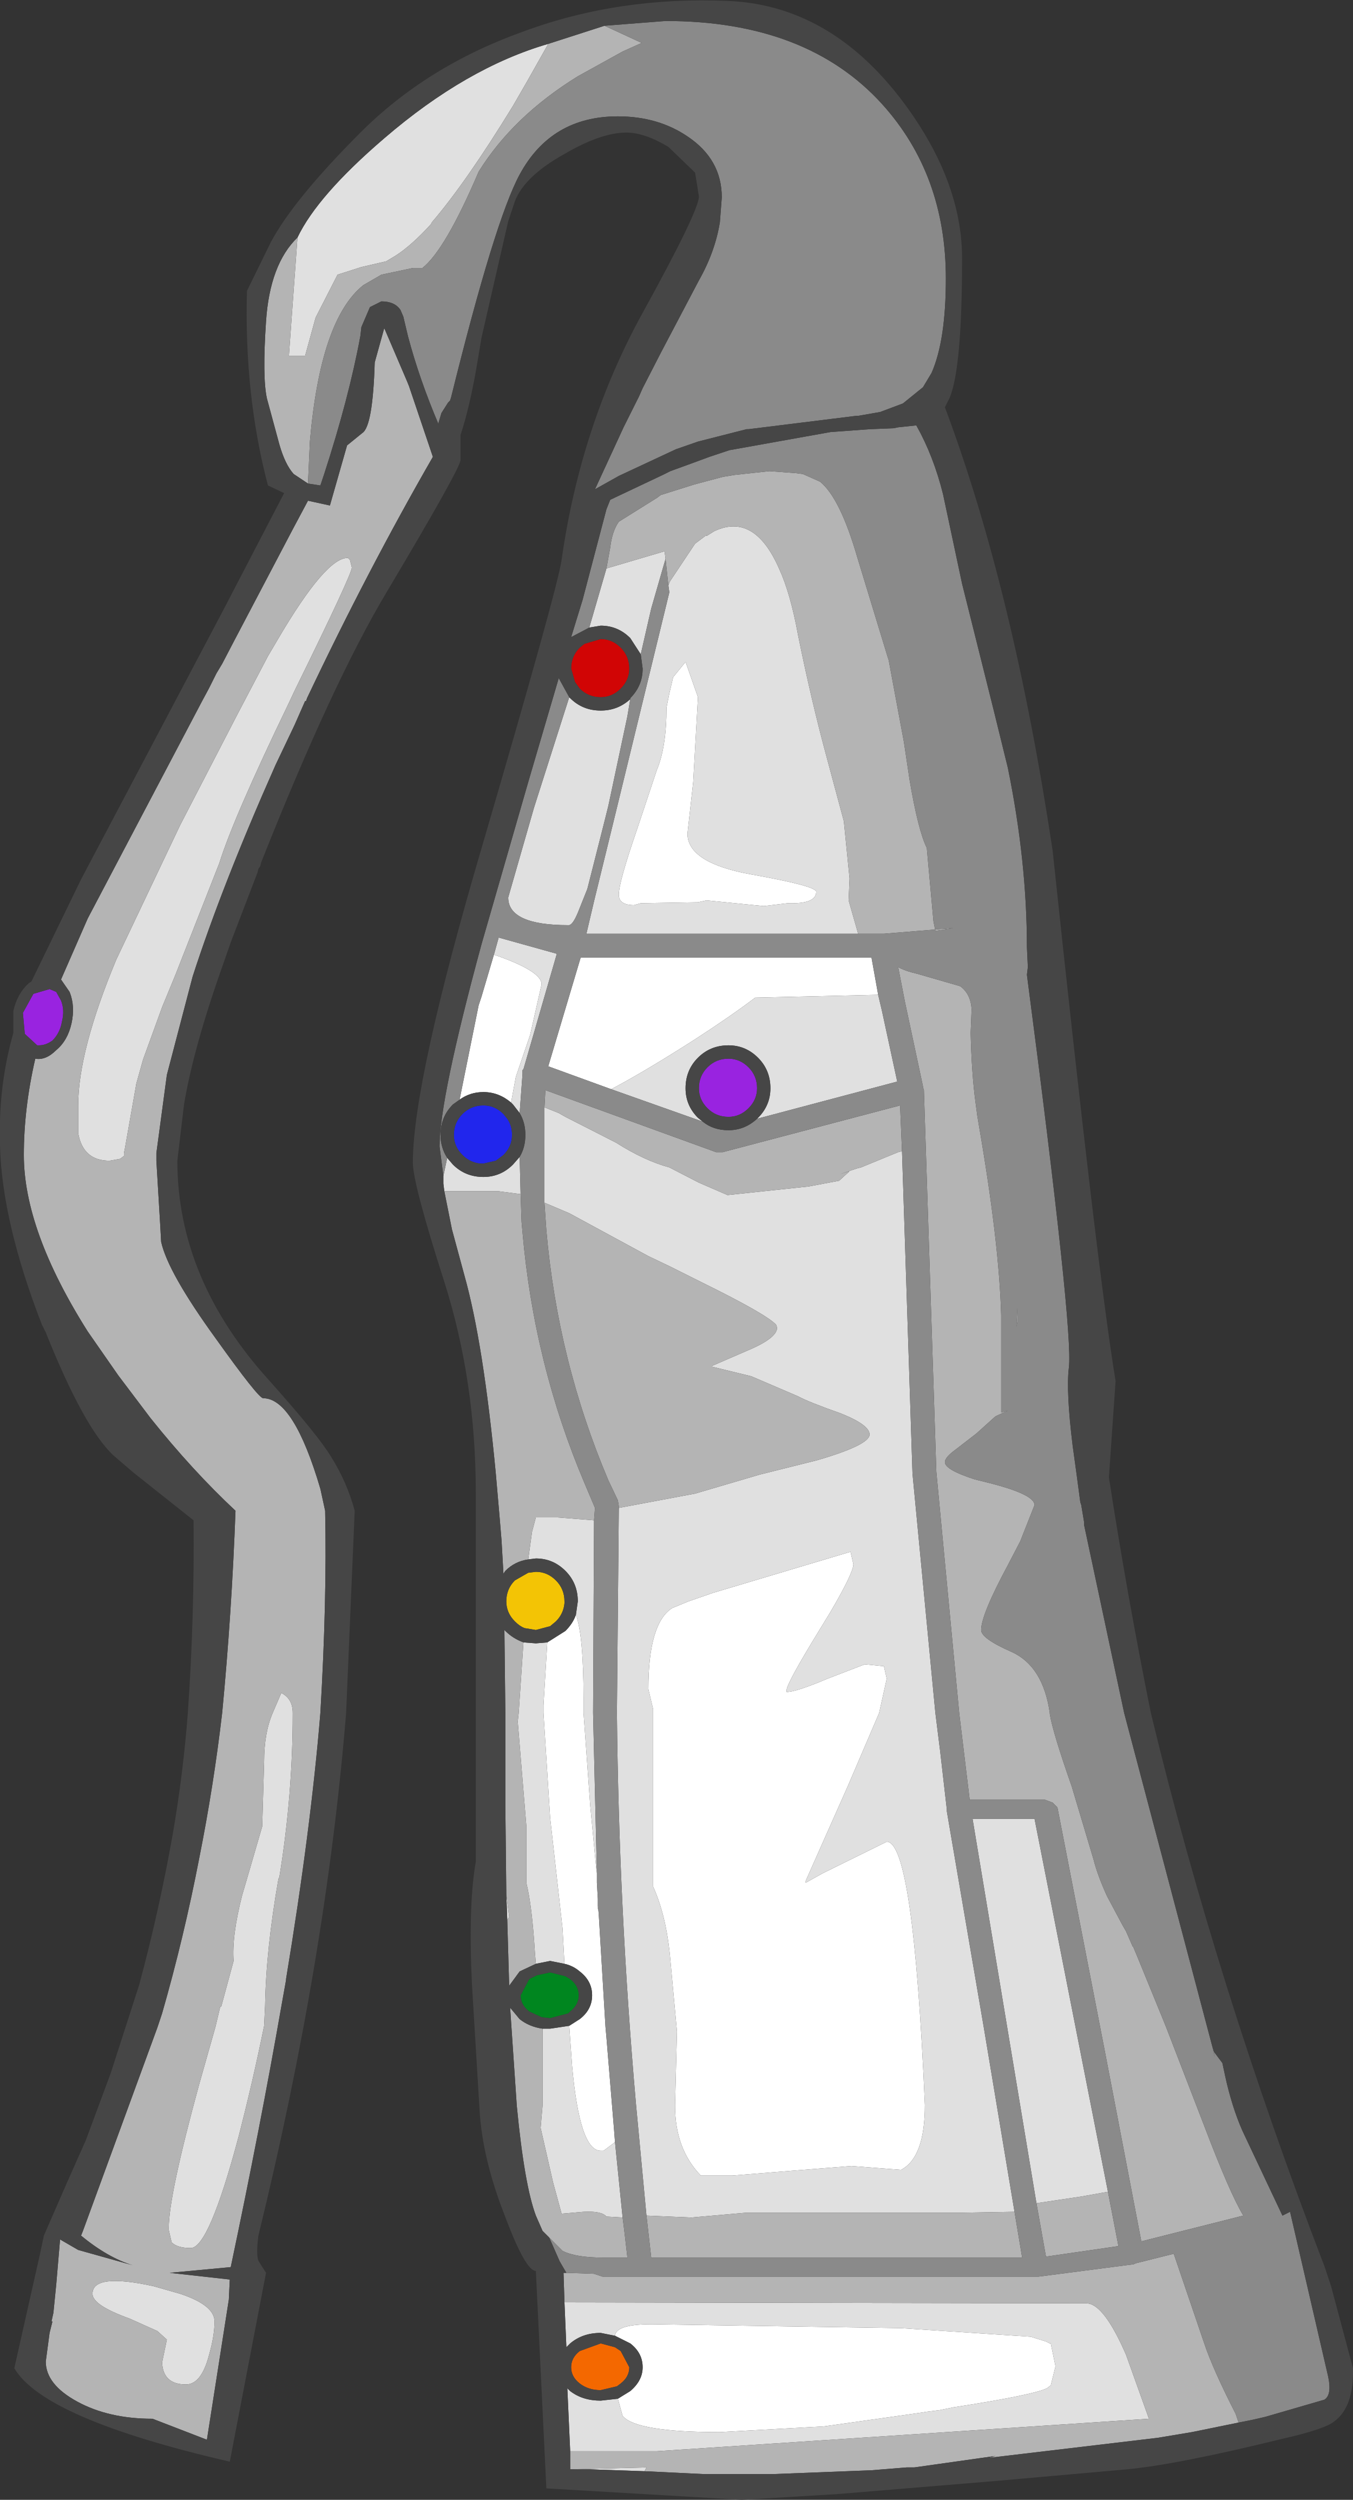 <?xml version="1.0" encoding="UTF-8" standalone="no"?>
<svg xmlns:ffdec="https://www.free-decompiler.com/flash" xmlns:xlink="http://www.w3.org/1999/xlink" ffdec:objectType="shape" height="131.05px" width="70.95px" xmlns="http://www.w3.org/2000/svg">
  <rect width="100%" height="100%" fill="#333333" stroke="none"/>
  <g transform="matrix(1.0, 0.0, 0.0, 1.0, 32.0, 141.5)">
    <path d="M19.6 -35.15 L19.55 -35.15 19.6 -35.15" fill="#eeeae6" fill-rule="evenodd" stroke="none"/>
    <path d="M-7.75 -80.95 Q-8.2 -81.4 -8.2 -82.0 -8.2 -82.65 -7.75 -83.1 -7.3 -83.55 -6.65 -83.55 -6.05 -83.55 -5.6 -83.1 L-5.4 -82.85 Q-5.15 -82.5 -5.15 -82.0 -5.15 -81.4 -5.6 -80.95 L-6.0 -80.65 -6.65 -80.5 -6.8 -80.5 Q-7.35 -80.55 -7.75 -80.95" fill="#2126ed" fill-rule="evenodd" stroke="none"/>
    <path d="M-3.15 -38.1 L-2.35 -37.9 -2.1 -37.75 Q-1.65 -37.4 -1.65 -36.9 -1.65 -36.4 -2.1 -36.05 L-2.2 -35.95 -3.15 -35.7 -3.6 -35.75 -4.25 -36.05 Q-4.7 -36.4 -4.7 -36.9 L-4.25 -37.75 -3.85 -37.95 -3.15 -38.1" fill="#00861f" fill-rule="evenodd" stroke="none"/>
    <path d="M-3.9 -59.1 Q-3.3 -59.1 -2.85 -58.65 -2.4 -58.2 -2.4 -57.55 L-2.4 -57.45 Q-2.45 -56.9 -2.85 -56.5 L-3.15 -56.25 -3.9 -56.05 -4.5 -56.15 Q-4.75 -56.25 -5.0 -56.5 -5.45 -56.95 -5.45 -57.55 -5.45 -58.2 -5.0 -58.65 L-4.3 -59.05 -3.9 -59.1" fill="#f3c405" fill-rule="evenodd" stroke="none"/>
    <path d="M0.55 -16.55 L0.35 -16.4 -0.5 -16.2 Q-1.15 -16.2 -1.6 -16.55 -2.05 -16.9 -2.05 -17.4 -2.05 -17.9 -1.6 -18.25 L-0.5 -18.65 0.25 -18.45 0.55 -18.25 1.0 -17.4 Q1.0 -16.9 0.55 -16.55" fill="#f46800" fill-rule="evenodd" stroke="none"/>
    <path d="M1.0 -106.45 Q1.0 -105.85 0.55 -105.4 0.1 -104.95 -0.5 -104.95 -1.15 -104.95 -1.6 -105.4 L-1.85 -105.75 -2.05 -106.45 Q-2.05 -107.1 -1.6 -107.55 L-1.35 -107.75 -0.5 -108.0 Q0.1 -108.0 0.55 -107.55 1.0 -107.1 1.0 -106.45" fill="#d10505" fill-rule="evenodd" stroke="none"/>
    <path d="M6.2 -86.0 Q6.8 -86.0 7.25 -85.55 7.7 -85.1 7.7 -84.45 7.7 -83.85 7.25 -83.4 6.8 -82.95 6.2 -82.95 5.55 -82.95 5.1 -83.4 4.65 -83.85 4.65 -84.45 4.65 -85.1 5.1 -85.55 5.55 -86.0 6.2 -86.0 M-28.8 -89.05 Q-28.6 -88.55 -28.75 -87.95 -28.85 -87.35 -29.25 -86.95 -29.6 -86.7 -29.95 -86.7 L-30.05 -86.7 -30.7 -87.3 -30.8 -88.4 -30.25 -89.4 -29.4 -89.65 -29.05 -89.5 -28.8 -89.05" fill="#9923e0" fill-rule="evenodd" stroke="none"/>
    <path d="M0.4 -15.75 L1.05 -16.15 Q1.7 -16.7 1.7 -17.4 1.7 -18.15 1.05 -18.65 L0.25 -19.05 Q0.3 -19.7 2.45 -19.65 L12.0 -19.5 15.25 -19.45 22.05 -19.0 22.85 -18.75 23.05 -18.65 23.1 -18.65 23.35 -17.45 23.1 -16.45 22.9 -16.3 Q22.2 -15.95 18.0 -15.3 L17.25 -15.15 16.45 -15.05 16.5 -15.05 14.75 -14.8 11.2 -14.3 5.75 -14.0 Q1.35 -14.0 0.65 -14.85 L0.4 -15.75 M-2.15 -35.3 L-1.6 -35.65 Q-0.95 -36.15 -0.95 -36.9 -0.95 -37.65 -1.6 -38.15 -1.95 -38.45 -2.4 -38.55 L-2.5 -40.4 -3.15 -46.2 -3.5 -51.7 -3.5 -52.1 -3.3 -55.4 -2.35 -56.0 Q-1.95 -56.4 -1.8 -56.85 -1.4 -55.75 -1.4 -52.45 L-1.4 -51.7 -1.05 -46.85 -0.75 -43.7 -0.7 -43.3 -0.7 -42.8 -0.65 -41.95 -0.65 -41.7 -0.65 -41.6 -0.65 -41.45 -0.6 -41.2 -0.6 -41.1 -0.25 -35.25 -0.2 -34.7 0.2 -29.85 0.25 -29.2 -0.35 -28.75 -0.5 -28.75 Q-1.6 -28.75 -2.0 -33.2 L-2.15 -35.3 M1.4 -98.0 L2.45 -101.15 Q2.95 -102.35 2.95 -104.4 L3.1 -105.15 3.3 -106.0 3.95 -106.8 4.6 -104.95 4.35 -100.5 4.05 -97.8 Q4.05 -96.25 7.45 -95.65 10.8 -95.05 10.8 -94.75 10.8 -94.1 9.3 -94.15 L8.05 -94.0 5.05 -94.3 4.6 -94.2 1.6 -94.15 1.25 -94.05 Q0.45 -94.05 0.45 -94.6 0.45 -95.25 1.4 -98.0 M0.05 -84.4 L-3.25 -85.6 -1.55 -91.3 13.7 -91.3 14.05 -89.35 7.6 -89.2 Q6.35 -88.25 4.5 -87.05 1.85 -85.35 0.05 -84.4 M2.25 -42.6 L2.25 -51.9 2.0 -52.95 Q2.0 -56.4 3.25 -57.2 L4.1 -57.55 5.4 -58.0 12.6 -60.15 12.75 -59.5 Q12.75 -59.05 11.55 -57.0 L11.0 -56.1 Q9.25 -53.25 9.25 -52.9 L9.25 -52.8 Q9.75 -52.8 11.4 -53.5 L13.35 -54.25 14.35 -54.15 14.5 -53.5 14.1 -51.7 12.45 -47.85 10.25 -42.9 10.25 -42.8 11.15 -43.3 14.5 -44.95 Q15.9 -44.95 16.5 -31.15 16.5 -28.4 15.25 -27.75 L12.65 -27.95 9.5 -27.7 6.4 -27.45 6.0 -27.45 4.75 -27.45 Q3.4 -28.85 3.4 -31.1 L3.4 -31.15 3.5 -35.0 3.15 -38.8 Q2.95 -41.05 2.25 -42.6 M-7.9 -83.85 L-6.9 -88.8 -6.75 -89.25 -6.1 -91.45 -5.8 -91.35 Q-3.6 -90.55 -3.6 -89.9 L-4.2 -87.25 -4.95 -85.05 -5.2 -83.7 Q-5.85 -84.25 -6.65 -84.25 -7.35 -84.25 -7.9 -83.85" fill="#ffffff" fill-rule="evenodd" stroke="none"/>
    <path d="M-3.25 -139.2 L-4.35 -137.25 -5.1 -135.95 Q-7.55 -131.95 -9.35 -129.85 L-9.4 -129.75 Q-10.4 -128.65 -11.25 -128.1 L-11.75 -127.8 -13.05 -127.5 -14.3 -127.1 -15.45 -124.85 -16.0 -122.85 -16.85 -122.85 -16.4 -129.05 Q-15.35 -131.25 -11.85 -134.25 -7.55 -137.95 -3.25 -139.2 M1.8 -11.95 L-1.1 -12.05 -2.1 -12.05 1.9 -12.15 1.8 -11.95 M-2.1 -13.0 L-2.25 -16.3 -2.1 -16.15 Q-1.45 -15.65 -0.5 -15.65 L0.4 -15.75 0.65 -14.85 Q1.35 -14.0 5.75 -14.0 L11.2 -14.3 14.75 -14.8 16.5 -15.05 16.45 -15.05 17.25 -15.15 18.0 -15.3 Q22.2 -15.95 22.9 -16.3 L23.1 -16.45 23.35 -17.45 23.1 -18.65 23.05 -18.65 22.85 -18.75 22.05 -19.0 15.25 -19.45 12.0 -19.5 2.45 -19.65 Q0.3 -19.7 0.25 -19.05 L-0.5 -19.2 Q-1.45 -19.2 -2.1 -18.65 L-2.3 -18.45 -2.4 -20.8 25.0 -20.75 Q25.9 -20.7 27.05 -18.05 L28.25 -14.7 2.45 -13.0 -2.1 -13.0 M-3.55 -35.15 L-3.15 -35.15 -2.15 -35.3 -2.0 -33.2 Q-1.6 -28.75 -0.5 -28.75 L-0.35 -28.75 0.25 -29.2 0.65 -25.25 -0.2 -25.3 Q-0.45 -25.6 -1.4 -25.55 L-2.55 -25.45 -3.0 -27.1 -3.65 -29.95 -3.55 -31.1 -3.55 -35.15 M-2.4 -38.55 L-3.15 -38.7 -3.9 -38.55 -3.95 -39.15 Q-4.1 -41.6 -4.4 -42.8 L-4.4 -45.8 -4.85 -51.25 -4.8 -51.7 -4.55 -55.4 -3.9 -55.35 -3.3 -55.4 -3.5 -52.1 -3.5 -51.7 -3.15 -46.2 -2.5 -40.4 -2.4 -38.55 M-5.4 -40.85 L-5.45 -42.2 -5.3 -41.0 -5.4 -40.85 M-1.8 -56.85 L-1.7 -57.55 Q-1.7 -58.5 -2.35 -59.15 -3.0 -59.8 -3.9 -59.8 L-4.3 -59.75 -4.1 -61.2 -3.9 -61.95 -2.75 -61.95 -0.85 -61.8 -0.9 -51.7 -0.7 -43.3 -0.75 -43.7 -1.05 -46.85 -1.4 -51.7 -1.4 -52.45 Q-1.4 -55.75 -1.8 -56.85 M-8.7 -79.05 L-8.75 -79.45 -8.75 -79.85 -8.55 -80.8 -8.25 -80.45 Q-7.6 -79.8 -6.65 -79.8 -5.75 -79.8 -5.1 -80.45 L-4.75 -80.85 -4.7 -78.9 -5.85 -79.05 -8.7 -79.05 M-2.15 -104.95 L-2.1 -104.9 Q-1.45 -104.25 -0.5 -104.25 0.4 -104.25 1.05 -104.85 L0.9 -103.95 -0.1 -99.25 -0.35 -98.25 -1.2 -94.9 -1.7 -93.65 Q-1.95 -93.05 -2.15 -93.0 L-2.2 -93.0 Q-5.35 -93.0 -5.35 -94.45 L-4.0 -99.15 -2.15 -104.95 M1.6 -107.2 L1.05 -108.05 Q0.4 -108.7 -0.5 -108.7 L-1.1 -108.6 -0.3 -111.35 -0.2 -111.7 0.65 -111.95 2.85 -112.6 2.9 -112.2 2.15 -109.6 1.6 -107.2 M13.0 -92.55 L-1.25 -92.55 -0.85 -94.25 0.3 -98.95 3.1 -110.45 3.05 -110.8 3.1 -110.95 3.15 -111.05 4.45 -113.0 5.05 -113.45 5.05 -113.4 5.45 -113.65 Q7.55 -114.65 8.85 -111.7 9.45 -110.4 9.85 -108.2 10.55 -104.75 11.35 -101.8 L12.25 -98.45 12.55 -95.45 12.5 -94.3 13.0 -92.55 M1.4 -98.0 Q0.45 -95.25 0.45 -94.6 0.45 -94.05 1.25 -94.05 L1.6 -94.15 4.6 -94.2 5.05 -94.3 8.05 -94.0 9.3 -94.15 Q10.8 -94.1 10.8 -94.75 10.8 -95.05 7.45 -95.65 4.05 -96.25 4.05 -97.8 L4.35 -100.5 4.6 -104.95 3.95 -106.8 3.3 -106.0 3.1 -105.15 2.95 -104.4 Q2.95 -102.35 2.45 -101.15 L1.4 -98.0 M14.05 -89.35 L14.25 -88.5 15.05 -84.8 7.7 -82.85 7.75 -82.9 Q8.4 -83.55 8.4 -84.45 8.4 -85.4 7.75 -86.05 7.1 -86.7 6.2 -86.7 5.25 -86.7 4.6 -86.05 3.95 -85.4 3.95 -84.45 3.95 -83.55 4.6 -82.9 L4.85 -82.7 0.05 -84.4 Q1.85 -85.35 4.5 -87.05 6.35 -88.25 7.6 -89.2 L14.05 -89.35 M15.3 -81.15 L15.85 -64.25 17.05 -51.7 17.3 -49.7 17.65 -46.65 17.65 -46.55 19.6 -35.15 21.2 -25.55 18.35 -25.5 7.1 -25.5 4.25 -25.25 1.9 -25.35 1.35 -31.2 Q0.45 -41.45 0.35 -51.7 L0.45 -62.45 4.45 -63.2 7.85 -64.2 10.85 -64.95 Q13.6 -65.75 13.6 -66.3 13.6 -66.8 12.1 -67.4 10.4 -68.0 9.85 -68.3 L7.4 -69.35 5.35 -69.85 5.35 -69.9 7.2 -70.7 Q8.75 -71.35 8.75 -71.9 L8.7 -72.05 Q8.2 -72.6 4.85 -74.25 L3.15 -75.1 2.0 -75.65 -2.15 -77.9 -3.45 -78.45 -3.45 -83.45 -2.7 -83.15 -2.35 -82.95 0.3 -81.6 Q1.8 -80.65 3.1 -80.3 L4.65 -79.5 6.15 -78.85 10.4 -79.3 12.0 -79.6 12.55 -80.1 12.05 -79.95 12.95 -80.25 13.15 -80.3 15.1 -81.1 15.3 -81.15 M2.25 -42.6 Q2.95 -41.05 3.15 -38.8 L3.5 -35.0 3.4 -31.15 3.4 -31.1 Q3.4 -28.85 4.75 -27.45 L6.0 -27.45 6.4 -27.45 9.5 -27.7 12.65 -27.95 15.25 -27.75 Q16.5 -28.4 16.5 -31.15 15.9 -44.95 14.5 -44.95 L11.15 -43.3 10.25 -42.8 10.25 -42.9 12.45 -47.85 14.1 -51.7 14.5 -53.5 14.35 -54.15 13.35 -54.25 11.4 -53.5 Q9.75 -52.8 9.25 -52.8 L9.25 -52.9 Q9.25 -53.25 11.0 -56.1 L11.55 -57.0 Q12.75 -59.05 12.75 -59.5 L12.6 -60.15 5.4 -58.0 4.1 -57.55 3.25 -57.2 Q2.0 -56.4 2.0 -52.95 L2.25 -51.9 2.25 -42.6 M26.1 -26.6 L24.7 -26.35 22.35 -26.0 19.0 -46.15 22.25 -46.15 26.1 -26.6 M19.6 -35.15 L19.55 -35.15 19.6 -35.15 M-17.45 -107.95 Q-14.9 -112.3 -13.75 -112.25 L-13.65 -112.15 -13.55 -111.75 Q-13.55 -111.4 -16.45 -105.5 L-16.5 -105.4 -16.9 -104.55 Q-19.75 -98.65 -20.5 -96.25 L-22.8 -90.4 -23.5 -88.7 -24.5 -85.95 -24.85 -84.7 -25.45 -81.3 -25.5 -81.05 -25.5 -80.9 -25.7 -80.75 -26.25 -80.65 Q-27.65 -80.65 -27.9 -82.1 L-27.9 -83.55 Q-27.9 -86.4 -25.9 -91.2 L-22.55 -98.25 -19.55 -104.05 -17.95 -107.1 -17.45 -107.95 M-5.2 -83.7 L-4.95 -85.05 -4.2 -87.25 -3.6 -89.9 Q-3.6 -90.55 -5.8 -91.35 L-6.1 -91.45 -5.85 -92.35 -2.8 -91.5 -4.55 -85.45 -4.6 -85.4 -4.6 -85.3 -4.6 -85.2 -4.75 -83.15 -5.1 -83.6 -5.2 -83.7 M-0.65 -41.6 L-0.6 -41.2 -0.65 -41.45 -0.65 -41.6 M-19.05 -43.0 L-18.25 -45.75 -18.15 -49.15 Q-18.15 -50.65 -17.7 -51.7 L-17.25 -52.75 Q-16.65 -52.45 -16.65 -51.7 L-16.65 -51.65 Q-16.65 -47.4 -17.35 -43.1 L-17.4 -43.0 Q-18.05 -39.3 -18.1 -36.35 L-18.15 -35.3 Q-18.75 -32.35 -19.5 -29.45 -21.05 -23.65 -22.0 -23.65 -22.7 -23.65 -23.0 -23.95 L-23.15 -24.6 -23.15 -24.7 Q-23.15 -26.4 -21.55 -32.25 L-20.7 -35.25 -20.45 -36.3 -20.4 -36.3 -19.75 -38.7 Q-19.85 -40.0 -19.3 -42.15 L-19.05 -43.0 M-22.55 -21.25 Q-20.75 -20.65 -20.75 -19.8 -20.75 -19.05 -21.05 -18.0 -21.45 -16.5 -22.25 -16.5 -23.45 -16.5 -23.5 -17.65 L-23.25 -18.85 -23.75 -19.3 -25.2 -19.95 Q-27.15 -20.65 -27.15 -21.25 -27.15 -22.35 -23.95 -21.65 L-22.55 -21.25" fill="#e0e0e0" fill-rule="evenodd" stroke="none"/>
    <path d="M-0.3 -140.15 L1.65 -139.25 0.65 -138.8 -1.7 -137.5 Q-5.1 -135.4 -6.9 -132.5 -8.65 -128.4 -9.85 -127.45 L-10.15 -127.45 -10.35 -127.45 -12.0 -127.1 -12.95 -126.55 Q-15.2 -124.75 -15.75 -118.35 L-15.85 -116.15 -16.6 -116.65 Q-17.05 -117.15 -17.35 -118.2 L-18.0 -120.6 Q-18.25 -121.7 -18.05 -124.65 -17.85 -127.65 -16.4 -129.05 L-16.85 -122.85 -16.0 -122.85 -15.45 -124.85 -14.3 -127.1 -13.05 -127.5 -11.75 -127.8 -11.25 -128.1 Q-10.4 -128.65 -9.4 -129.75 L-9.35 -129.85 Q-7.55 -131.95 -5.1 -135.95 L-4.35 -137.25 -3.25 -139.2 -0.3 -140.15 M31.55 -34.3 L31.65 -33.95 31.7 -33.65 31.55 -34.3 M32.95 -14.5 L30.5 -14.0 28.7 -13.7 19.85 -12.65 20.2 -12.75 15.95 -12.15 15.55 -12.15 13.7 -12.0 8.55 -11.8 5.6 -11.8 4.9 -11.8 1.8 -11.95 1.9 -12.15 -2.1 -12.05 -2.1 -13.0 2.45 -13.0 28.25 -14.7 27.05 -18.05 Q25.9 -20.7 25.0 -20.75 L-2.4 -20.8 -2.45 -22.35 -2.3 -22.35 -0.85 -22.3 -0.4 -22.15 22.3 -22.15 22.4 -22.15 22.45 -22.15 27.45 -22.8 27.55 -22.85 29.55 -23.35 31.15 -18.65 Q31.6 -17.3 32.8 -14.95 L32.95 -14.5 M-3.2 -24.2 L-3.55 -24.55 -3.9 -25.35 Q-4.5 -26.95 -4.9 -31.1 L-5.25 -36.25 -4.75 -35.65 Q-4.25 -35.25 -3.55 -35.15 L-3.55 -31.1 -3.65 -29.95 -3.0 -27.1 -2.55 -25.45 -1.4 -25.55 Q-0.45 -25.6 -0.2 -25.3 L0.65 -25.25 0.75 -24.45 0.9 -23.15 -0.4 -23.15 Q-1.8 -23.15 -2.5 -23.5 L-3.2 -24.2 M-3.9 -38.55 L-4.75 -38.15 -5.3 -37.4 -5.4 -40.85 -5.3 -41.0 -5.45 -42.2 -5.5 -46.8 -5.5 -51.7 -5.55 -56.05 -5.5 -56.0 Q-5.1 -55.6 -4.55 -55.4 L-4.8 -51.7 -4.85 -51.25 -4.4 -45.8 -4.4 -42.8 Q-4.1 -41.6 -3.95 -39.15 L-3.9 -38.55 M-4.3 -59.75 Q-5.0 -59.65 -5.5 -59.15 L-5.6 -59.0 -5.7 -60.75 -5.8 -61.95 -6.0 -64.25 Q-6.65 -71.1 -7.65 -74.65 L-8.3 -77.05 -8.7 -79.05 -5.85 -79.05 -4.7 -78.9 -4.65 -77.45 -4.6 -76.9 Q-4.0 -70.0 -1.35 -63.75 L-0.8 -62.45 -0.85 -61.8 -2.75 -61.95 -3.9 -61.95 -4.1 -61.2 -4.3 -59.75 M-0.2 -111.7 L0.0 -112.8 Q0.1 -113.65 0.45 -114.15 L2.45 -115.4 2.65 -115.55 4.4 -116.1 5.9 -116.5 6.5 -116.6 8.35 -116.8 9.7 -116.7 10.1 -116.65 11.0 -116.25 Q12.05 -115.4 12.95 -112.3 L14.55 -107.05 14.6 -106.9 15.4 -102.6 15.7 -100.6 Q16.15 -97.95 16.6 -97.05 L16.95 -93.2 17.05 -92.7 18.0 -92.85 14.35 -92.55 14.1 -92.55 13.0 -92.55 12.5 -94.3 12.55 -95.45 12.25 -98.45 11.35 -101.8 Q10.55 -104.75 9.85 -108.2 9.45 -110.4 8.85 -111.7 7.55 -114.65 5.45 -113.65 L5.05 -113.4 5.05 -113.45 4.45 -113.0 3.15 -111.05 3.1 -110.95 3.05 -110.8 2.9 -112.2 2.85 -112.6 0.65 -111.95 -0.2 -111.7 M19.15 -83.75 L19.25 -83.0 19.35 -82.4 Q20.4 -76.3 20.5 -72.55 L20.5 -67.45 20.85 -67.55 20.2 -67.25 19.2 -66.35 18.1 -65.5 Q17.55 -65.1 17.55 -64.85 17.55 -64.45 19.1 -63.95 L19.9 -63.75 Q22.25 -63.15 22.25 -62.6 L21.5 -60.7 20.85 -59.45 Q19.45 -56.85 19.45 -56.05 19.45 -55.6 21.05 -54.9 22.7 -54.15 23.05 -51.7 L23.05 -51.65 Q23.2 -50.7 24.2 -47.85 L25.35 -44.0 Q25.55 -43.2 26.05 -42.1 L26.85 -40.6 27.05 -40.25 27.4 -39.45 27.4 -39.5 27.65 -38.9 29.0 -35.6 29.2 -35.1 31.15 -30.05 Q32.5 -26.5 33.2 -25.35 L27.85 -24.0 25.95 -33.9 23.45 -46.75 23.2 -47.0 22.8 -47.15 18.85 -47.15 18.3 -51.7 17.1 -64.35 16.45 -84.3 16.45 -84.35 16.4 -84.5 16.4 -84.55 15.45 -89.0 15.1 -90.8 Q15.45 -90.6 16.1 -90.45 L18.35 -89.8 Q18.9 -89.4 18.95 -88.6 L18.9 -87.35 Q18.95 -85.25 19.15 -83.75 M-3.45 -83.45 L-3.4 -84.35 5.55 -81.1 5.9 -81.1 15.2 -83.55 15.3 -81.15 15.1 -81.1 13.15 -80.3 12.95 -80.25 12.05 -79.95 12.55 -80.1 12.0 -79.6 10.4 -79.3 6.15 -78.85 4.65 -79.5 3.1 -80.3 Q1.8 -80.65 0.3 -81.6 L-2.35 -82.95 -2.7 -83.15 -3.45 -83.45 M21.2 -25.55 L21.6 -23.15 2.15 -23.15 1.9 -25.35 4.25 -25.25 7.1 -25.5 18.35 -25.5 21.2 -25.55 M0.45 -62.45 L0.45 -62.55 0.4 -62.85 -0.1 -63.9 Q-2.75 -70.15 -3.35 -77.0 L-3.45 -78.45 -2.15 -77.9 2.0 -75.65 3.15 -75.1 4.85 -74.25 Q8.2 -72.6 8.7 -72.05 L8.75 -71.9 Q8.75 -71.35 7.2 -70.7 L5.35 -69.9 5.35 -69.85 7.4 -69.35 9.85 -68.3 Q10.4 -68.0 12.1 -67.4 13.6 -66.8 13.6 -66.3 13.6 -65.75 10.85 -64.95 L7.85 -64.2 4.45 -63.2 0.45 -62.45 M21.35 -72.95 L21.35 -72.2 21.3 -71.95 21.35 -72.95 M22.35 -26.0 L24.7 -26.35 26.1 -26.6 26.65 -23.75 22.85 -23.2 22.35 -26.0 M-20.35 -106.7 L-19.75 -107.85 -16.65 -113.75 -15.85 -115.25 -14.7 -115.0 -13.8 -118.15 -13.0 -118.8 Q-12.45 -119.15 -12.35 -122.5 L-11.85 -124.3 -10.65 -121.5 -10.55 -121.25 -9.3 -117.55 Q-12.7 -111.65 -15.9 -104.9 L-15.95 -104.75 -16.0 -104.75 -16.55 -103.5 -17.55 -101.4 Q-20.35 -95.1 -21.9 -90.3 L-23.25 -85.15 -23.8 -81.05 -23.8 -80.65 -23.6 -77.3 -23.55 -76.4 Q-23.2 -74.8 -20.7 -71.35 -18.45 -68.2 -18.2 -68.2 -16.6 -68.2 -15.2 -63.45 L-14.95 -62.3 Q-14.85 -57.65 -15.2 -51.7 -15.7 -45.6 -17.0 -37.75 L-17.0 -37.7 -17.25 -36.3 Q-18.35 -30.0 -19.9 -22.65 L-23.1 -22.35 -19.95 -22.0 -20.0 -20.95 -21.15 -13.6 -24.0 -14.7 Q-26.3 -14.7 -27.95 -15.6 -29.6 -16.5 -29.6 -17.7 L-29.4 -19.2 -29.25 -19.8 -29.3 -19.8 -29.2 -20.25 -29.05 -21.75 -28.85 -24.1 -27.9 -23.55 -25.05 -22.75 Q-26.35 -23.15 -27.75 -24.3 L-27.65 -24.55 -23.75 -35.2 -23.5 -35.95 Q-22.35 -39.95 -21.55 -44.1 -20.8 -47.85 -20.35 -51.7 -19.85 -56.9 -19.65 -62.3 -21.9 -64.4 -24.1 -67.15 L-25.8 -69.4 -27.4 -71.7 Q-30.75 -77.0 -30.75 -80.95 -30.75 -83.4 -30.15 -86.0 -29.6 -85.9 -29.05 -86.45 -28.45 -86.95 -28.25 -87.85 -28.05 -88.75 -28.35 -89.5 L-28.8 -90.15 -27.4 -93.35 -21.4 -104.75 -21.05 -105.4 -20.65 -106.2 -20.35 -106.7 M-17.45 -107.95 L-17.95 -107.1 -19.55 -104.05 -22.55 -98.25 -25.9 -91.2 Q-27.9 -86.4 -27.9 -83.55 L-27.9 -82.1 Q-27.65 -80.65 -26.25 -80.65 L-25.7 -80.75 -25.5 -80.9 -25.5 -81.05 -25.45 -81.3 -24.85 -84.7 -24.5 -85.95 -23.5 -88.7 -22.8 -90.4 -20.5 -96.25 Q-19.75 -98.65 -16.9 -104.55 L-16.5 -105.4 -16.45 -105.5 Q-13.55 -111.4 -13.55 -111.75 L-13.65 -112.15 -13.75 -112.25 Q-14.9 -112.3 -17.45 -107.95 M-19.05 -43.0 L-19.3 -42.15 Q-19.85 -40.0 -19.75 -38.7 L-20.4 -36.3 -20.45 -36.3 -20.7 -35.25 -21.55 -32.25 Q-23.15 -26.4 -23.15 -24.7 L-23.15 -24.6 -23.0 -23.95 Q-22.7 -23.65 -22.0 -23.65 -21.05 -23.65 -19.5 -29.45 -18.75 -32.35 -18.15 -35.3 L-18.1 -36.35 Q-18.05 -39.3 -17.4 -43.0 L-17.35 -43.1 Q-16.65 -47.4 -16.65 -51.65 L-16.65 -51.7 Q-16.65 -52.45 -17.25 -52.75 L-17.7 -51.7 Q-18.15 -50.65 -18.15 -49.15 L-18.25 -45.75 -19.05 -43.0 M-22.55 -21.25 L-23.95 -21.65 Q-27.15 -22.35 -27.15 -21.25 -27.15 -20.65 -25.2 -19.95 L-23.75 -19.3 -23.25 -18.85 -23.5 -17.65 Q-23.45 -16.5 -22.25 -16.5 -21.45 -16.5 -21.05 -18.0 -20.75 -19.05 -20.75 -19.8 -20.75 -20.65 -22.55 -21.25" fill="#b4b4b4" fill-rule="evenodd" stroke="none"/>
    <path d="M-15.85 -116.15 L-15.75 -118.35 Q-15.2 -124.75 -12.95 -126.55 L-12.0 -127.1 -10.35 -127.45 -10.15 -127.45 -9.85 -127.45 Q-8.65 -128.4 -6.9 -132.5 -5.1 -135.4 -1.7 -137.5 L0.65 -138.8 1.65 -139.25 -0.3 -140.15 2.9 -140.4 Q10.3 -140.4 14.25 -136.05 17.6 -132.35 17.6 -126.9 17.6 -123.65 16.85 -121.95 L16.4 -121.2 15.35 -120.35 14.15 -119.9 13.0 -119.7 12.9 -119.7 7.25 -119.0 7.15 -119.0 4.6 -118.35 3.45 -117.95 0.45 -116.55 -0.8 -115.85 0.7 -119.1 1.5 -120.7 1.7 -121.15 2.65 -123.0 4.65 -126.8 Q5.5 -128.3 5.75 -129.85 L5.85 -131.15 Q5.85 -133.15 4.05 -134.35 2.5 -135.4 0.4 -135.4 -3.1 -135.4 -4.75 -132.35 -6.05 -129.95 -8.35 -120.65 L-8.4 -120.5 -8.5 -120.4 -8.85 -119.85 -9.0 -119.35 -9.0 -119.25 Q-10.0 -121.6 -10.6 -123.85 L-10.85 -124.9 -11.0 -125.25 Q-11.3 -125.7 -12.0 -125.7 L-12.6 -125.4 -13.05 -124.35 -13.1 -123.9 Q-13.7 -120.65 -15.0 -116.65 L-15.2 -116.05 -15.85 -116.15 M-1.1 -108.6 L-2.05 -108.1 -1.45 -110.05 -0.2 -114.8 0.0 -115.3 2.75 -116.6 3.15 -116.8 4.25 -117.2 5.2 -117.55 6.25 -117.9 11.55 -118.85 13.6 -119.0 14.85 -119.05 15.1 -119.1 16.05 -119.2 Q16.95 -117.6 17.45 -115.6 L18.45 -110.9 19.85 -105.3 20.1 -104.3 20.85 -101.25 Q21.85 -96.35 21.85 -91.85 L21.9 -90.8 21.85 -90.4 Q24.3 -71.7 24.05 -69.8 23.9 -68.55 24.25 -65.7 L24.45 -64.25 24.65 -62.75 24.7 -62.6 24.85 -61.7 24.85 -61.55 26.95 -51.7 31.55 -34.3 31.7 -33.65 31.65 -33.95 32.1 -33.35 32.25 -32.65 Q32.6 -31.05 33.15 -29.8 L35.25 -25.35 35.65 -25.55 37.65 -16.9 Q37.85 -15.95 37.45 -15.7 L34.35 -14.8 33.7 -14.65 32.95 -14.5 32.8 -14.95 Q31.6 -17.3 31.15 -18.65 L29.55 -23.35 27.55 -22.85 27.45 -22.8 22.45 -22.15 22.4 -22.15 22.3 -22.15 -0.4 -22.15 -0.85 -22.3 -2.3 -22.35 -2.65 -22.95 -3.2 -24.2 -2.5 -23.5 Q-1.8 -23.15 -0.4 -23.15 L0.9 -23.15 0.75 -24.45 0.65 -25.25 0.25 -29.2 0.2 -29.85 -0.2 -34.7 -0.25 -35.25 -0.6 -41.1 -0.6 -41.2 -0.65 -41.6 -0.65 -41.7 -0.65 -41.95 -0.7 -42.8 -0.7 -43.3 -0.9 -51.7 -0.85 -61.8 -0.8 -62.45 -1.35 -63.75 Q-4.0 -70.0 -4.6 -76.9 L-4.65 -77.45 -4.7 -78.9 -4.75 -80.85 Q-4.45 -81.35 -4.45 -82.0 -4.45 -82.65 -4.75 -83.15 L-4.6 -85.2 -4.6 -85.3 -4.6 -85.4 -4.55 -85.45 -2.8 -91.5 -5.85 -92.35 -6.1 -91.45 -6.75 -89.25 -6.9 -88.8 -7.9 -83.85 -8.25 -83.6 Q-8.9 -82.95 -8.9 -82.0 -8.9 -81.35 -8.55 -80.8 L-8.75 -79.85 -8.95 -81.4 Q-8.95 -83.9 -6.75 -92.0 L-4.3 -100.5 -2.7 -105.95 -2.15 -104.95 -4.0 -99.15 -5.35 -94.45 Q-5.35 -93.0 -2.2 -93.0 L-2.15 -93.0 Q-1.95 -93.05 -1.7 -93.65 L-1.2 -94.9 -0.35 -98.25 -0.1 -99.25 0.9 -103.95 1.05 -104.85 1.05 -104.9 Q1.7 -105.55 1.7 -106.45 L1.6 -107.2 2.15 -109.6 2.9 -112.2 3.05 -110.8 3.1 -110.45 0.3 -98.95 -0.85 -94.25 -1.25 -92.55 13.0 -92.55 14.1 -92.55 14.35 -92.55 18.0 -92.85 17.05 -92.7 16.95 -93.2 16.6 -97.05 Q16.15 -97.95 15.7 -100.6 L15.4 -102.6 14.6 -106.9 14.55 -107.05 12.95 -112.3 Q12.05 -115.4 11.0 -116.25 L10.1 -116.65 9.7 -116.7 8.35 -116.8 6.5 -116.6 5.9 -116.5 4.4 -116.1 2.65 -115.55 2.45 -115.4 0.45 -114.15 Q0.1 -113.65 0.0 -112.8 L-0.2 -111.7 -0.3 -111.35 -1.1 -108.6 M14.05 -89.35 L13.7 -91.3 -1.55 -91.3 -3.25 -85.6 0.05 -84.4 4.85 -82.7 Q5.4 -82.25 6.2 -82.25 7.05 -82.25 7.7 -82.85 L15.05 -84.8 14.25 -88.5 14.05 -89.35 M19.15 -83.75 Q18.95 -85.25 18.9 -87.35 L18.95 -88.6 Q18.9 -89.4 18.35 -89.8 L16.1 -90.45 Q15.45 -90.6 15.1 -90.8 L15.45 -89.0 16.4 -84.55 16.4 -84.5 16.45 -84.35 16.45 -84.3 17.1 -64.35 18.3 -51.7 18.85 -47.15 22.8 -47.15 23.2 -47.0 23.45 -46.75 25.95 -33.9 27.85 -24.0 33.2 -25.35 Q32.5 -26.5 31.15 -30.05 L29.2 -35.1 29.0 -35.6 27.65 -38.9 27.4 -39.5 27.4 -39.45 27.05 -40.25 26.85 -40.6 26.05 -42.1 Q25.55 -43.2 25.35 -44.0 L24.2 -47.85 Q23.2 -50.7 23.05 -51.65 L23.05 -51.7 Q22.7 -54.15 21.05 -54.9 19.45 -55.6 19.45 -56.05 19.45 -56.85 20.85 -59.45 L21.5 -60.7 22.25 -62.6 Q22.25 -63.15 19.9 -63.75 L19.1 -63.95 Q17.55 -64.45 17.55 -64.85 17.55 -65.1 18.1 -65.5 L19.2 -66.35 20.2 -67.25 20.85 -67.55 20.5 -67.45 20.5 -72.55 Q20.4 -76.3 19.35 -82.4 L19.25 -83.0 19.15 -83.75 M15.3 -81.15 L15.2 -83.55 5.9 -81.1 5.55 -81.1 -3.4 -84.35 -3.45 -83.45 -3.45 -78.45 -3.35 -77.0 Q-2.75 -70.15 -0.1 -63.9 L0.4 -62.85 0.45 -62.55 0.45 -62.45 0.35 -51.7 Q0.45 -41.45 1.35 -31.2 L1.9 -25.35 2.15 -23.15 21.6 -23.15 21.2 -25.55 19.6 -35.15 17.65 -46.55 17.65 -46.65 17.3 -49.7 17.05 -51.7 15.85 -64.25 15.3 -81.15 M21.35 -72.95 L21.3 -71.95 21.35 -72.2 21.35 -72.95 M26.1 -26.6 L22.25 -46.15 19.0 -46.15 22.35 -26.0 22.85 -23.2 26.65 -23.75 26.1 -26.6" fill="#8a8a8a" fill-rule="evenodd" stroke="none"/>
    <path d="M-0.3 -140.15 L-3.25 -139.2 Q-7.55 -137.95 -11.85 -134.25 -15.35 -131.25 -16.4 -129.05 -17.85 -127.65 -18.05 -124.65 -18.25 -121.7 -18.0 -120.6 L-17.35 -118.2 Q-17.05 -117.15 -16.6 -116.65 L-15.85 -116.15 -15.2 -116.05 -15.0 -116.65 Q-13.7 -120.65 -13.1 -123.9 L-13.05 -124.35 -12.6 -125.4 -12.0 -125.7 Q-11.3 -125.7 -11.0 -125.25 L-10.85 -124.9 -10.6 -123.85 Q-10.0 -121.6 -9.0 -119.25 L-9.0 -119.35 -8.85 -119.85 -8.5 -120.4 -8.4 -120.5 -8.35 -120.65 Q-6.05 -129.95 -4.75 -132.35 -3.1 -135.4 0.4 -135.4 2.5 -135.4 4.05 -134.35 5.85 -133.15 5.85 -131.15 L5.75 -129.85 Q5.5 -128.3 4.65 -126.8 L2.65 -123.0 1.7 -121.15 1.5 -120.7 0.7 -119.1 -0.8 -115.85 0.45 -116.55 3.45 -117.95 4.6 -118.35 7.15 -119.0 7.25 -119.0 12.9 -119.7 13.0 -119.7 14.15 -119.9 15.35 -120.35 16.4 -121.2 16.85 -121.95 Q17.6 -123.65 17.6 -126.9 17.6 -132.35 14.25 -136.05 10.3 -140.4 2.9 -140.4 L-0.3 -140.15 M-20.3 -90.95 Q-21.85 -86.6 -22.35 -83.6 L-22.7 -80.65 Q-22.7 -74.45 -17.9 -69.15 -15.35 -66.3 -14.65 -65.15 -13.8 -63.8 -13.4 -62.3 L-13.85 -51.7 Q-14.9 -38.8 -18.45 -24.3 -18.6 -23.15 -18.4 -22.9 L-18.05 -22.35 -19.95 -12.45 Q-29.7 -14.7 -31.25 -17.35 L-29.9 -23.35 -29.7 -24.3 -28.5 -27.05 -27.5 -29.3 -26.2 -32.8 -24.7 -37.45 Q-23.65 -41.35 -22.95 -45.3 -22.4 -48.45 -22.15 -51.7 -21.8 -56.7 -21.85 -61.8 L-25.0 -64.3 -26.05 -65.2 Q-27.6 -66.65 -29.6 -71.65 L-29.8 -72.05 Q-31.9 -77.45 -32.0 -81.45 -32.1 -84.55 -31.3 -87.35 L-31.3 -88.5 Q-31.1 -89.4 -30.5 -89.95 L-30.35 -90.05 -27.75 -95.4 -20.3 -109.5 -17.1 -115.65 -17.95 -116.05 Q-19.2 -120.8 -19.05 -126.25 L-17.8 -128.8 Q-16.6 -131.05 -13.1 -134.55 -9.6 -138.05 -4.55 -139.85 0.45 -141.7 6.2 -141.45 11.95 -141.2 15.9 -135.4 18.45 -131.65 18.45 -127.95 18.45 -122.2 17.8 -120.65 L17.55 -120.15 Q21.15 -110.55 23.2 -96.9 25.5 -75.2 26.5 -69.1 L26.15 -64.05 Q27.1 -57.9 28.35 -51.7 31.8 -37.4 37.45 -22.7 L37.8 -21.65 38.95 -17.35 Q39.0 -15.3 37.95 -14.55 37.45 -14.15 35.25 -13.65 29.75 -12.3 27.1 -12.05 L20.35 -11.45 11.9 -10.75 6.9 -10.45 -3.35 -11.05 -3.9 -22.45 Q-4.45 -22.45 -5.55 -25.4 -6.7 -28.35 -6.85 -30.85 L-7.25 -37.45 Q-7.45 -41.65 -7.05 -43.9 L-7.05 -63.25 Q-7.05 -69.1 -8.7 -74.3 -10.35 -79.45 -10.35 -80.55 -10.35 -84.8 -6.7 -97.2 -2.75 -110.7 -2.55 -112.15 -1.55 -119.2 1.7 -125.1 4.65 -130.45 4.65 -131.2 L4.45 -132.45 3.05 -133.8 Q1.8 -134.55 0.85 -134.55 -0.5 -134.55 -2.45 -133.4 -4.5 -132.25 -5.0 -130.95 L-5.35 -129.9 -6.75 -123.8 -6.95 -122.6 Q-7.35 -120.2 -7.85 -118.7 L-7.85 -117.4 Q-7.8 -117.05 -11.7 -110.5 -14.55 -105.75 -18.3 -96.3 L-18.35 -96.1 -18.45 -95.95 -18.5 -95.75 -19.9 -92.1 -20.3 -90.95 M31.55 -34.3 L26.95 -51.7 24.85 -61.55 24.85 -61.7 24.7 -62.6 24.65 -62.75 24.45 -64.25 24.25 -65.7 Q23.9 -68.55 24.05 -69.8 24.3 -71.7 21.85 -90.4 L21.9 -90.8 21.85 -91.85 Q21.85 -96.35 20.85 -101.25 L20.1 -104.3 19.85 -105.3 18.45 -110.9 17.45 -115.6 Q16.95 -117.6 16.05 -119.2 L15.1 -119.1 14.85 -119.05 13.6 -119.0 11.55 -118.85 6.25 -117.9 5.2 -117.55 4.25 -117.2 3.15 -116.8 2.75 -116.6 0.0 -115.3 -0.2 -114.8 -1.45 -110.05 -2.05 -108.1 -1.1 -108.6 -0.5 -108.7 Q0.4 -108.7 1.05 -108.05 L1.6 -107.2 1.7 -106.45 Q1.7 -105.55 1.05 -104.9 L1.05 -104.85 Q0.4 -104.25 -0.5 -104.25 -1.45 -104.25 -2.1 -104.9 L-2.15 -104.95 -2.7 -105.95 -4.3 -100.5 -6.75 -92.0 Q-8.95 -83.9 -8.95 -81.4 L-8.75 -79.85 -8.75 -79.45 -8.7 -79.05 -8.3 -77.05 -7.65 -74.65 Q-6.65 -71.1 -6.0 -64.25 L-5.8 -61.95 -5.7 -60.75 -5.6 -59.0 -5.5 -59.15 Q-5.0 -59.65 -4.3 -59.75 L-3.9 -59.8 Q-3.0 -59.8 -2.35 -59.15 -1.7 -58.5 -1.7 -57.55 L-1.8 -56.85 Q-1.95 -56.4 -2.35 -56.0 L-3.3 -55.4 -3.9 -55.35 -4.55 -55.4 Q-5.1 -55.6 -5.5 -56.0 L-5.55 -56.05 -5.5 -51.7 -5.5 -46.8 -5.45 -42.2 -5.4 -40.85 -5.3 -37.4 -4.75 -38.15 -3.9 -38.55 -3.15 -38.7 -2.4 -38.55 Q-1.95 -38.45 -1.6 -38.15 -0.95 -37.65 -0.95 -36.9 -0.95 -36.15 -1.6 -35.65 L-2.15 -35.3 -3.15 -35.15 -3.55 -35.15 Q-4.25 -35.25 -4.75 -35.65 L-5.25 -36.25 -4.9 -31.1 Q-4.5 -26.95 -3.9 -25.35 L-3.55 -24.55 -3.2 -24.2 -2.65 -22.95 -2.3 -22.35 -2.45 -22.35 -2.4 -20.8 -2.3 -18.45 -2.1 -18.65 Q-1.45 -19.2 -0.5 -19.2 L0.25 -19.05 1.05 -18.65 Q1.7 -18.15 1.7 -17.4 1.7 -16.7 1.05 -16.15 L0.4 -15.75 -0.5 -15.65 Q-1.45 -15.65 -2.1 -16.15 L-2.25 -16.3 -2.1 -13.0 -2.1 -12.05 -1.1 -12.05 1.8 -11.95 4.9 -11.8 5.6 -11.8 8.55 -11.8 13.7 -12.0 15.55 -12.15 15.95 -12.15 20.2 -12.75 19.85 -12.65 28.7 -13.7 30.5 -14.0 32.95 -14.5 33.7 -14.65 34.35 -14.8 37.45 -15.7 Q37.85 -15.95 37.65 -16.9 L35.65 -25.55 35.25 -25.35 33.15 -29.8 Q32.6 -31.05 32.25 -32.65 L32.1 -33.35 31.65 -33.95 31.55 -34.3 M1.0 -106.45 Q1.0 -107.1 0.55 -107.55 0.1 -108.0 -0.5 -108.0 L-1.35 -107.75 -1.6 -107.55 Q-2.05 -107.1 -2.05 -106.45 L-1.85 -105.75 -1.6 -105.4 Q-1.15 -104.95 -0.5 -104.95 0.1 -104.95 0.55 -105.4 1.0 -105.85 1.0 -106.45 M7.7 -82.85 Q7.05 -82.25 6.2 -82.25 5.4 -82.25 4.85 -82.7 L4.6 -82.9 Q3.95 -83.55 3.95 -84.45 3.95 -85.4 4.6 -86.05 5.25 -86.7 6.2 -86.7 7.1 -86.7 7.75 -86.05 8.4 -85.4 8.4 -84.45 8.4 -83.55 7.75 -82.9 L7.7 -82.85 M6.2 -86.0 Q5.55 -86.0 5.1 -85.55 4.65 -85.1 4.65 -84.45 4.65 -83.85 5.1 -83.4 5.55 -82.95 6.2 -82.95 6.8 -82.95 7.25 -83.4 7.7 -83.85 7.7 -84.45 7.7 -85.1 7.25 -85.55 6.8 -86.0 6.2 -86.0 M0.55 -16.55 Q1.0 -16.9 1.0 -17.4 L0.55 -18.25 0.25 -18.45 -0.5 -18.65 -1.6 -18.25 Q-2.05 -17.9 -2.05 -17.4 -2.05 -16.9 -1.6 -16.55 -1.15 -16.2 -0.5 -16.2 L0.35 -16.4 0.55 -16.55 M-20.35 -106.7 L-20.65 -106.2 -21.05 -105.4 -21.4 -104.75 -27.4 -93.35 -28.8 -90.15 -28.35 -89.5 Q-28.05 -88.75 -28.25 -87.85 -28.45 -86.95 -29.05 -86.45 -29.6 -85.9 -30.15 -86.0 -30.75 -83.4 -30.75 -80.95 -30.75 -77.0 -27.4 -71.7 L-25.8 -69.4 -24.1 -67.15 Q-21.9 -64.4 -19.65 -62.3 -19.85 -56.9 -20.35 -51.7 -20.8 -47.85 -21.55 -44.1 -22.35 -39.95 -23.5 -35.95 L-23.75 -35.2 -27.65 -24.55 -27.75 -24.3 Q-26.35 -23.15 -25.05 -22.75 L-27.9 -23.55 -28.85 -24.1 -29.05 -21.75 -29.2 -20.25 -29.3 -19.8 -29.25 -19.8 -29.4 -19.2 -29.6 -17.7 Q-29.6 -16.5 -27.95 -15.6 -26.3 -14.7 -24.0 -14.7 L-21.15 -13.6 -20.0 -20.95 -19.95 -22.0 -23.1 -22.35 -19.9 -22.65 Q-18.35 -30.0 -17.25 -36.3 L-17.0 -37.7 -17.0 -37.75 Q-15.7 -45.6 -15.2 -51.7 -14.85 -57.65 -14.95 -62.3 L-15.2 -63.45 Q-16.6 -68.2 -18.2 -68.2 -18.45 -68.2 -20.7 -71.35 -23.2 -74.8 -23.55 -76.4 L-23.6 -77.3 -23.8 -80.65 -23.8 -81.05 -23.25 -85.15 -21.9 -90.3 Q-20.35 -95.1 -17.55 -101.4 L-16.55 -103.5 -16.0 -104.75 -15.95 -104.75 -15.9 -104.9 Q-12.7 -111.65 -9.3 -117.55 L-10.55 -121.25 -10.65 -121.5 -11.85 -124.3 -12.35 -122.5 Q-12.45 -119.15 -13.0 -118.8 L-13.8 -118.15 -14.7 -115.0 -15.85 -115.25 -16.65 -113.75 -19.75 -107.85 -20.35 -106.7 M-7.9 -83.85 Q-7.35 -84.25 -6.65 -84.25 -5.85 -84.25 -5.2 -83.7 L-5.1 -83.6 -4.75 -83.15 Q-4.45 -82.65 -4.45 -82.0 -4.45 -81.35 -4.75 -80.85 L-5.1 -80.45 Q-5.75 -79.8 -6.65 -79.8 -7.6 -79.8 -8.25 -80.45 L-8.55 -80.8 Q-8.9 -81.35 -8.9 -82.0 -8.9 -82.95 -8.25 -83.6 L-7.9 -83.85 M-7.75 -80.95 Q-7.35 -80.55 -6.8 -80.5 L-6.65 -80.5 -6.0 -80.65 -5.6 -80.95 Q-5.15 -81.4 -5.15 -82.0 -5.15 -82.5 -5.4 -82.85 L-5.6 -83.1 Q-6.05 -83.55 -6.65 -83.55 -7.3 -83.55 -7.75 -83.1 -8.2 -82.65 -8.2 -82.0 -8.2 -81.4 -7.75 -80.95 M-28.8 -89.05 L-29.05 -89.5 -29.4 -89.65 -30.25 -89.4 -30.8 -88.4 -30.7 -87.3 -30.05 -86.7 -29.95 -86.7 Q-29.6 -86.7 -29.25 -86.95 -28.85 -87.35 -28.75 -87.95 -28.6 -88.55 -28.8 -89.05 M-3.9 -59.1 L-4.3 -59.05 -5.0 -58.65 Q-5.45 -58.2 -5.45 -57.55 -5.45 -56.95 -5.0 -56.5 -4.75 -56.25 -4.5 -56.15 L-3.9 -56.05 -3.15 -56.25 -2.85 -56.5 Q-2.45 -56.9 -2.4 -57.45 L-2.4 -57.55 Q-2.4 -58.2 -2.85 -58.65 -3.3 -59.1 -3.9 -59.1 M-3.15 -38.1 L-3.85 -37.95 -4.25 -37.75 -4.7 -36.9 Q-4.7 -36.4 -4.25 -36.05 L-3.6 -35.75 -3.15 -35.7 -2.2 -35.95 -2.1 -36.05 Q-1.65 -36.4 -1.65 -36.9 -1.65 -37.4 -2.1 -37.75 L-2.35 -37.9 -3.15 -38.1" fill="#464646" fill-rule="evenodd" stroke="none"/>
  </g>
</svg>
